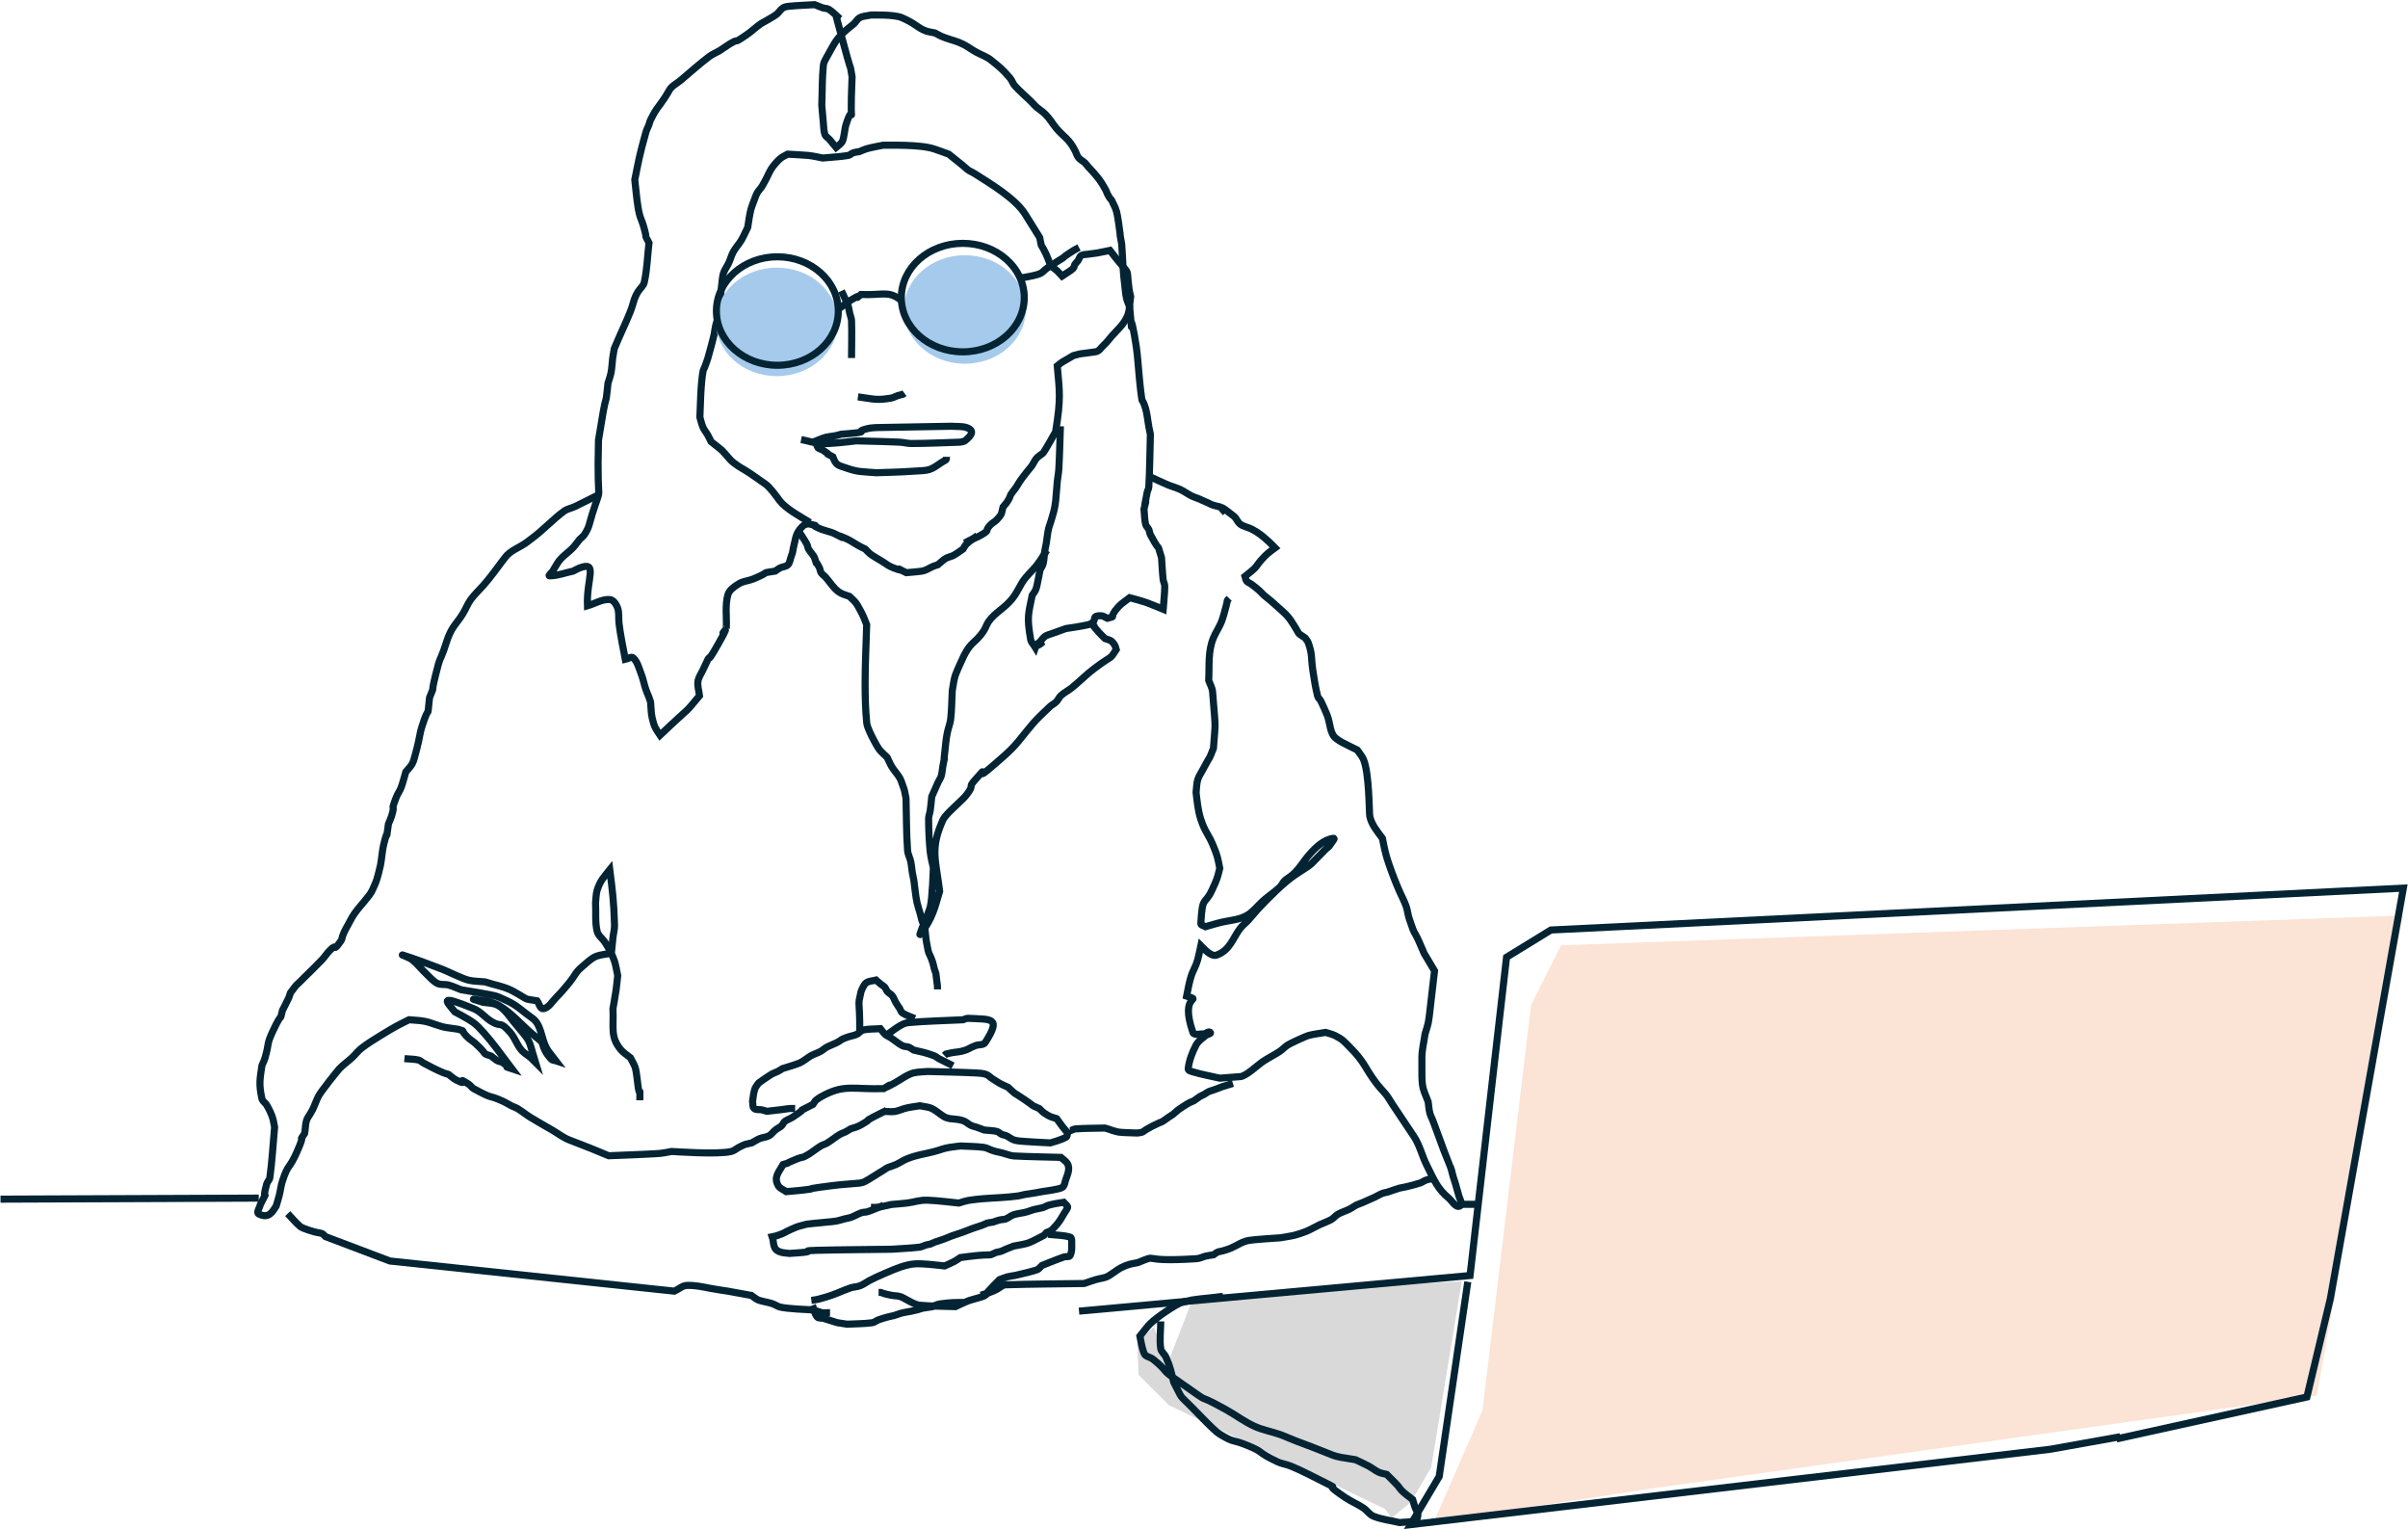 <svg width="2331" height="1480" xmlns="http://www.w3.org/2000/svg" xmlns:xlink="http://www.w3.org/1999/xlink" xml:space="preserve" overflow="hidden"><g transform="translate(-451 -380)"><path d="M1580.45 1701.79 1566.22 1658.17C1571.47 1654.68 1575.74 1652.11 1580.45 1648.35 1582.67 1646.58 1584.64 1644.48 1587.01 1642.9 1596.35 1636.7 1590.49 1642.19 1599.05 1637.45 1600.64 1636.56 1603.42 1634.18 1603.42 1634.18L1866 1620 1836.46 1799.93 1816.77 1833.73 1798.17 1849 1791.6 1840.28 1582.63 1739.95 1553.09 1710.51 1552 1679.98 1577.16 1654.9 1606.7 1634.18" fill="#D9D9D9" fill-rule="evenodd"/><path d="M1839 1853 1886.08 1744.96 1933.16 1352.43 1962.14 1294.81 2777 1266 2693.7 1730.56 2049.05 1820.59 1839 1853Z" fill="#FBE3D6" fill-rule="evenodd"/><path d="M1495.5 1648.88 1874.04 1614.42 1909.37 1306.38 1952.28 1280.03 2777.5 1239.5 2706.84 1636.72 2684.13 1731.97 2499.9 1772.5" stroke="#042433" stroke-width="6.875" stroke-miterlimit="8" fill="none" fill-rule="evenodd"/><path d="M2503.5 1770.41 2503.5 1770.41 2435.55 1782.57 1816.5 1855.5 1844.18 1808.91 1871.86 1620.5" stroke="#042433" stroke-width="6.875" stroke-miterlimit="8" fill="none" fill-rule="evenodd"/><path d="M1634.95 1634.5 1634.95 1634.5C1621.54 1636.53 1607.5 1636.72 1594.72 1640.58 1589.13 1642.27 1570.18 1655.19 1564.56 1660.86 1560.78 1664.67 1557.85 1668.97 1554.5 1673.03 1554.53 1673.15 1556.92 1688.65 1559.53 1691.28 1561.42 1693.18 1564.93 1693.61 1567.07 1695.33 1581.77 1707.19 1575.09 1705.13 1587.18 1713.58 1633.56 1746.01 1600.13 1723.39 1637.46 1744 1646.87 1749.19 1655.22 1755.66 1665.12 1760.22 1672.95 1763.83 1681.99 1765.42 1690.26 1768.33 1695.41 1770.15 1700.23 1772.53 1705.34 1774.42 1751.86 1791.61 1735.09 1788.14 1763.16 1792.67 1767.35 1794.69 1771.67 1796.56 1775.73 1798.75 1779.22 1800.62 1782.15 1803.16 1785.79 1804.83 1788.09 1805.89 1790.82 1806.19 1793.33 1806.86 1796.68 1810.24 1800.17 1813.54 1803.39 1817 1805.2 1818.95 1806.45 1821.23 1808.42 1823.08 1811.5 1825.99 1815.12 1828.49 1818.47 1831.19 1819.31 1833.9 1820.04 1836.63 1820.99 1839.31 1821.71 1841.36 1823.5 1843.25 1823.5 1845.39 1823.5 1847.53 1823.29 1850.41 1820.99 1851.47 1816.56 1853.51 1810.93 1852.82 1805.9 1853.5 1797.52 1851.47 1788.59 1850.57 1780.76 1847.42 1776.52 1845.71 1774.37 1841.73 1770.71 1839.31 1765.13 1835.62 1758.65 1832.89 1753.11 1829.17 1722.55 1808.63 1763.18 1829.68 1717.91 1806.86 1712.18 1803.97 1706.36 1801.19 1700.31 1798.75 1696.28 1797.12 1691.64 1796.53 1687.74 1794.69 1665.46 1784.21 1676.8 1786.23 1657.57 1778.47 1642.73 1772.49 1646.42 1776.79 1632.43 1768.33 1629.59 1766.61 1627.19 1764.44 1624.89 1762.25 1617.96 1755.64 1611.48 1748.73 1604.78 1741.97 1590.74 1727.81 1596.84 1735.81 1587.18 1717.64 1584.92 1708.51 1583.77 1702.48 1579.64 1693.31 1578.36 1690.46 1575.05 1688.2 1574.61 1685.19 1573.34 1676.47 1574.61 1667.62 1574.61 1658.83L1574.61 1660.86" stroke="#042433" stroke-width="6.875" stroke-miterlimit="8" fill="none" fill-rule="evenodd"/><path d="M1260.4 395.745 1260.4 395.745C1264 409.024 1267.51 422.32 1271.21 435.582 1275.87 452.283 1273.1 438.814 1275.84 454.256 1272.98 521.043 1279.39 470.188 1269.66 501.562 1268.92 503.961 1267.99 513.463 1266.57 516.5 1265.41 519.012 1262.66 520.902 1260.4 522.725 1258.34 520.235 1256.35 517.707 1254.22 515.255 1252.74 513.556 1250.35 512.259 1249.59 510.276 1248.22 506.684 1248.45 502.815 1248.04 499.072 1247.42 493.269 1247.01 487.453 1246.5 481.643 1247.01 468.779 1246.75 455.88 1248.04 443.051 1248.31 440.435 1249.79 437.971 1251.13 435.582 1260.14 419.608 1259.84 418.379 1271.21 408.194 1273.15 406.45 1275.45 404.969 1277.38 403.215 1279.57 401.229 1280.78 398.417 1283.56 396.99 1286.72 395.368 1290.77 395.33 1294.37 394.501 1296.64 394.615 1315.99 393.881 1323.71 396.99 1326.39 398.072 1328.91 399.41 1331.43 400.725 1337.66 403.976 1342.76 409.233 1349.96 410.684L1356.14 411.929C1361.11 414.599 1361.07 414.803 1366.95 416.909 1373.53 419.269 1377.59 419.848 1383.93 423.133 1388.26 425.377 1392 428.301 1396.29 430.603 1400.92 433.092 1406.25 434.898 1410.18 438.072 1418.2 444.538 1420.92 446.361 1428.71 455.5 1430.67 457.794 1431.33 460.713 1433.35 462.97 1438.05 468.225 1443.68 472.905 1448.79 477.909 1450.88 479.96 1452.63 482.254 1454.97 484.133 1457.54 486.208 1460.38 488.087 1462.69 490.358 1467.54 495.144 1469.37 499.059 1473.5 504.051 1480.56 512.596 1485.75 513.807 1492.03 526.46 1493.05 528.534 1493.58 530.825 1495.11 532.684 1496.73 534.637 1499.4 535.881 1501.29 537.664 1502.5 538.8 1503.3 540.181 1504.38 541.398 1505.88 543.086 1507.54 544.678 1509.01 546.378 1515.3 553.615 1516.56 555.29 1521.36 563.806 1522.04 565.001 1522.27 566.335 1522.91 567.541 1528.37 577.805 1524.04 566.63 1530.63 581.235 1532.25 584.823 1533.26 591.788 1533.72 594.929 1537.53 621.053 1533.19 595.682 1536.81 616.092 1537.84 629.786 1538.02 643.539 1539.9 657.174 1540.41 660.908 1540.58 664.684 1541.44 668.378 1542.13 671.347 1543.5 674.187 1544.53 677.092 1548.75 721.328 1542.98 670.855 1549.16 704.48 1550.53 711.914 1551.59 719.392 1552.25 726.888 1552.85 733.63 1554.38 751.956 1555.34 759.255 1557.29 774.229 1555.77 761.911 1559.97 775.439 1561.2 779.4 1562.45 789.428 1563.06 792.867 1563.5 795.366 1564.09 797.847 1564.6 800.337 1564.09 817.35 1564 834.376 1563.06 851.378 1562.96 853.087 1561.86 854.67 1561.51 856.357 1555.9 883.493 1563.15 853.5 1558.43 872.541 1558.94 877.52 1558.83 882.568 1559.97 887.479 1560.39 889.304 1562.25 890.721 1563.06 892.459 1563.8 894.061 1563.77 895.866 1564.6 897.439 1576.15 919.153 1569.51 900.811 1575.41 919.847 1575.93 926.901 1576.16 933.972 1576.96 941.01 1577.19 943.117 1578.5 945.119 1578.5 947.235 1578.5 954.716 1577.47 962.173 1576.96 969.643 1571.81 967.568 1566.77 965.303 1561.51 963.418 1556.31 961.554 1550.12 959.942 1544.53 958.439 1540.93 961.343 1536.73 963.84 1533.72 967.153 1522.55 979.432 1533.42 975.533 1522.91 978.357 1520.85 977.527 1519.03 975.867 1516.73 975.867 1507.65 975.867 1512.31 978.772 1509.01 982.092 1507.85 983.26 1506.16 984.159 1504.38 984.581 1497.31 986.258 1489.97 987.071 1482.76 988.316L1468.86 993.296C1466.77 994.074 1464.43 994.578 1462.69 995.786 1460.73 997.136 1459.55 999.077 1458.05 1000.76 1456.97 1001.98 1453.11 1004.5 1454.97 1004.5 1457.54 1004.5 1459.08 1002.01 1461.14 1000.76L1461.14 1000.76" stroke="#042433" stroke-width="6.875" stroke-miterlimit="8" fill="none" fill-rule="evenodd"/><path d="M1235.07 885.629 1235.07 885.629C1225.95 880.13 1211.35 872.056 1205.72 864.516 1202.27 859.891 1196.32 851.432 1191.82 848.371 1185.13 843.817 1178.76 838.939 1171.74 834.71 1169.69 833.468 1167.49 832.359 1165.57 830.984 1162.85 829.039 1159.96 827.157 1157.84 824.774 1147.16 812.746 1153.25 818.599 1139.31 807.387 1138.28 805.317 1137.37 803.207 1136.22 801.178 1134.79 798.649 1132.75 796.341 1131.59 793.726 1130.16 790.511 1129.53 787.102 1128.5 783.79 1128.91 775.296 1129.23 751.421 1131.59 739.081 1131.84 737.787 1132.67 736.609 1133.13 735.355 1134.21 732.468 1135.31 729.585 1136.22 726.661 1137.32 723.121 1141.84 706.22 1142.4 703.065 1142.91 700.167 1143.29 697.251 1143.94 694.371 1144.32 692.692 1145.07 691.077 1145.49 689.403 1146.1 686.934 1146.52 684.436 1147.03 681.952 1148.06 671.602 1148.88 661.237 1150.12 650.903 1150.42 648.397 1150.75 645.858 1151.67 643.452 1152.82 640.438 1154.92 637.71 1156.3 634.758 1158.01 631.081 1158.95 627.17 1160.93 623.581 1163.09 619.686 1166.39 616.255 1168.66 612.403 1171.03 608.374 1172.77 604.124 1174.83 599.984 1175.42 596.182 1176.71 586.828 1177.92 582.597 1178.77 579.66 1179.91 576.784 1181.01 573.903 1181.97 571.401 1182.75 568.835 1184.1 566.452 1185.34 564.254 1187.45 562.423 1188.73 560.242 1196.58 546.926 1195.02 544.875 1204.18 535.403 1207.38 532.093 1209.33 531.402 1213.44 529.194 1220.14 529.608 1226.85 529.84 1233.52 530.435 1237.05 530.751 1243.77 532.185 1247.42 532.919 1255.66 532.091 1264.01 531.811 1272.13 530.435 1273.95 530.128 1275.06 528.54 1276.77 527.952 1278.72 527.279 1280.89 527.124 1282.94 526.71 1285 525.882 1287.01 524.956 1289.12 524.226 1293.16 522.833 1304.22 520.879 1306.11 520.5 1311.04 520.773 1341.22 519.429 1355.53 524.226 1360.21 525.794 1364.8 527.538 1369.43 529.194L1383.33 540.371C1385.39 542.027 1387.09 544.04 1389.51 545.339 1391.06 546.167 1392.69 546.898 1394.14 547.823 1410.55 558.237 1433.99 572.158 1443.57 587.565L1457.47 609.919C1460.02 622.255 1457.32 612.835 1463.64 626.065 1464.81 628.508 1465.7 631.033 1466.73 633.516 1467.25 634.758 1467.13 636.316 1468.28 637.242 1476.28 643.673 1472.71 640.336 1479.09 647.178 1482.69 644.694 1486.75 642.578 1489.9 639.726 1490.98 638.747 1490.72 637.171 1491.44 636 1492.27 634.665 1493.61 633.57 1494.53 632.274 1495.68 630.667 1495.85 628.492 1497.62 627.306 1499.25 626.214 1501.72 626.399 1503.8 626.065 1506.87 625.571 1510 625.35 1513.07 624.823 1517.22 624.107 1525.42 622.339 1525.42 622.339 1547.39 651.245 1540.51 634.68 1543.96 659.597 1544.3 662.1 1544.99 664.565 1545.5 667.049 1544.47 673.258 1544.88 679.734 1542.41 685.677 1539 693.904 1532.76 699.026 1526.97 705.549 1523.95 708.949 1522.92 710.919 1519.24 714.242 1516.83 716.43 1515.1 719.928 1511.52 720.452 1492.93 723.17 1499.99 721.472 1489.9 724.177 1476.38 732.332 1481.19 728.702 1474.46 734.113 1476.7 759.383 1478.13 765.28 1472.91 797.452 1472.8 798.156 1461.8 817.567 1460.56 818.565 1458.5 820.22 1456.05 821.614 1454.38 823.533 1452.4 825.808 1451.42 828.556 1449.74 830.984 1448.84 832.289 1447.63 833.439 1446.66 834.71 1443.51 838.821 1440.07 842.811 1437.39 847.129 1436.36 848.785 1435.42 850.478 1434.3 852.097 1432.84 854.207 1431.01 856.148 1429.67 858.306 1428.94 859.477 1428.76 860.829 1428.12 862.032 1425.77 866.444 1425.05 866.984 1421.94 870.726 1420.35 877.145 1421.14 877.593 1415.77 883.145 1413.98 884.994 1411.34 886.24 1409.59 888.113 1403.14 895.023 1410.73 891.964 1400.32 898.049 1396.97 900.012 1393.07 901.299 1389.51 903.016 1387.92 903.784 1386.42 904.672 1384.88 905.5L1384.88 905.5" stroke="#042433" stroke-width="6.875" stroke-miterlimit="8" fill="none" fill-rule="evenodd"/><path d="M1226.5 805.357 1226.5 805.357C1232.97 806.643 1239.26 808.807 1245.91 809.214 1254.5 809.739 1270.05 807.757 1279.86 806.643 1293.88 807.071 1307.91 807.254 1321.91 807.928 1325.71 808.112 1329.42 809.214 1333.23 809.214 1348.87 809.214 1364.49 808.357 1380.12 807.928 1381.74 807.5 1383.77 807.601 1384.98 806.643 1389.05 803.407 1396.48 797.059 1386.59 793.785 1382.09 792.293 1376.89 792.928 1372.04 792.5L1299.27 793.785C1295.99 793.887 1292.68 794.247 1289.57 795.071 1278.39 798.034 1290.86 797.471 1279.86 798.928 1275.05 799.566 1270.16 799.786 1265.31 800.214 1263.69 800.642 1262.1 801.143 1260.46 801.5 1256.17 802.43 1251.5 802.491 1247.52 804.071L1241.05 806.643C1241.59 808.785 1241.31 811.174 1242.67 813.071 1243.64 814.413 1246.03 814.654 1247.52 815.643 1259.97 823.893 1245.18 815.686 1257.22 822.071 1258.33 824.704 1259.18 827.868 1262.08 829.786 1263.93 831.013 1266.34 831.579 1268.54 832.357 1272.89 833.892 1278.26 835.664 1283.1 836.214 1288.46 836.823 1293.88 837.071 1299.27 837.5 1310.05 837.071 1320.86 836.991 1331.61 836.214 1347.87 835.039 1349.79 836.37 1359.1 829.786 1367.57 823.802 1367.19 826.282 1367.19 822.071L1367.19 822.071" stroke="#042433" stroke-width="6.875" stroke-miterlimit="8" fill="none" fill-rule="evenodd"/><path d="M1265.5 661.5 1265.5 661.5C1267.13 664.966 1268.81 668.42 1270.4 671.9 1270.99 673.187 1271.66 674.462 1272.03 675.8 1272.75 678.373 1273.07 681.006 1273.66 683.6 1274.16 685.773 1275.21 687.891 1275.3 690.1 1275.76 702.227 1275.3 714.367 1275.3 726.5L1275.3 726.5" stroke="#042433" stroke-width="6.875" stroke-miterlimit="8" fill="none" fill-rule="evenodd"/><path d="M1281.5 764.063 1281.5 764.063C1296.64 766.098 1299.15 767.724 1313.64 765.251 1315.98 764.853 1317.87 763.573 1320.07 762.875 1326.54 760.828 1323.28 762.878 1326.5 760.5L1326.5 760.5" stroke="#042433" stroke-width="6.875" stroke-miterlimit="8" fill="none" fill-rule="evenodd"/><path d="M1263.5 678.5 1263.5 678.5C1267.25 675.801 1270.75 672.841 1274.74 670.401 1288.99 661.684 1275.37 672.571 1284.37 665.002 1304.85 665.863 1310 661.457 1321.29 669.051 1322.47 669.846 1323.43 670.851 1324.5 671.751L1324.5 671.751" stroke="#042433" stroke-width="6.875" stroke-miterlimit="8" fill="none" fill-rule="evenodd"/><path d="M1436.5 649.5 1436.5 649.5C1442.88 648.196 1449.48 647.475 1455.64 645.587 1460.75 644.019 1461.53 641.467 1465.2 639.065 1466.7 638.086 1468.49 637.436 1469.99 636.456 1471.16 635.688 1472.02 634.635 1473.18 633.848 1475.22 632.456 1477.51 631.326 1479.55 629.935 1480.71 629.148 1481.6 628.126 1482.74 627.326 1485.33 625.514 1487.99 623.779 1490.72 622.108 1492.25 621.168 1495.5 619.5 1495.5 619.5L1495.5 619.5" stroke="#042433" stroke-width="6.875" stroke-miterlimit="8" fill="none" fill-rule="evenodd"/><path d="M1326 679.5C1326 650.505 1352.42 627 1385 627 1417.58 627 1444 650.505 1444 679.5 1444 708.495 1417.58 732 1385 732 1352.42 732 1326 708.495 1326 679.5Z" fill="#A6CAEC" fill-rule="evenodd"/><path d="M1144 691.5C1144 662.505 1170.42 639 1203 639 1235.58 639 1262 662.505 1262 691.5 1262 720.495 1235.58 744 1203 744 1170.42 744 1144 720.495 1144 691.5Z" fill="#A6CAEC" fill-rule="evenodd"/><path d="M1373.5 1411.36 1373.5 1411.36C1368.92 1409.06 1364.28 1406.85 1359.75 1404.47 1358.17 1403.63 1356.86 1402.34 1355.17 1401.71 1347.3 1398.75 1342.69 1397.85 1335.31 1396.19 1333.78 1395.27 1332.42 1394.08 1330.73 1393.43 1328.8 1392.68 1326.43 1393.01 1324.62 1392.05 1320.22 1389.74 1316.63 1386.33 1312.4 1383.78 1310.87 1382.86 1309.11 1382.19 1307.82 1381.02 1306.01 1379.39 1304.76 1377.34 1303.23 1375.5 1297.63 1375.96 1291.86 1375.57 1286.43 1376.88 1283.97 1377.47 1282.6 1379.99 1280.32 1381.02 1277.44 1382.32 1274.14 1382.7 1271.15 1383.78 1262.64 1386.85 1267.55 1385.74 1260.46 1389.29 1257.47 1390.79 1254.22 1391.84 1251.3 1393.43 1249.11 1394.61 1247.37 1396.39 1245.18 1397.57 1242.26 1399.16 1238.95 1400.12 1236.02 1401.71 1234.18 1402.7 1227.89 1407.55 1225.33 1408.6 1220.61 1410.54 1213.9 1412.5 1208.52 1414.12 1207 1415.04 1205.53 1416.06 1203.94 1416.88 1201.96 1417.9 1199.73 1418.5 1197.83 1419.64 1193.59 1422.19 1185.61 1427.91 1185.61 1427.91 1184.59 1429.29 1183.38 1430.57 1182.56 1432.05 1180.42 1435.9 1180.06 1442.28 1179.5 1445.84 1180.01 1448.14 1179.19 1451.08 1181.03 1452.74 1182.86 1454.4 1186.15 1453.55 1188.67 1454.12 1190.23 1454.47 1191.72 1455.04 1193.25 1455.5 1219.72 1452.69 1210.5 1452.74 1220.74 1452.74L1220.74 1452.74" stroke="#042433" stroke-width="6.875" stroke-miterlimit="8" fill="none" fill-rule="evenodd"/><path d="M1310.5 1380.73 1310.5 1380.73C1314.55 1377.96 1318.34 1374.85 1322.65 1372.43 1324.97 1371.12 1327.53 1369.91 1330.24 1369.66 1347.89 1368.05 1365.67 1367.81 1383.38 1366.89 1384.9 1366.43 1386.34 1365.42 1387.94 1365.5 1410.69 1366.66 1420.69 1364.16 1404.64 1389.04 1403.01 1391.56 1398.5 1390.72 1395.53 1391.81 1388.38 1394.42 1389.91 1395.34 1381.86 1397.35 1378.89 1398.09 1375.77 1398.18 1372.75 1398.73 1370.71 1399.1 1366.68 1400.12 1366.68 1400.12L1365.16 1401.5" stroke="#042433" stroke-width="6.875" stroke-miterlimit="8" fill="none" fill-rule="evenodd"/><path d="M1336.5 1365.72 1336.5 1365.72C1332.47 1363.88 1328.16 1362.7 1324.41 1360.2 1323.15 1359.37 1322.84 1357.42 1321.99 1356.07 1320.82 1354.2 1319.48 1352.47 1318.36 1350.55 1317.06 1348.33 1316.28 1345.68 1314.74 1343.66 1313.41 1341.93 1311.33 1341.15 1309.9 1339.53 1308.87 1338.36 1308.51 1336.56 1307.48 1335.39 1306.45 1334.22 1305.04 1333.6 1303.85 1332.64 1302.21 1331.3 1300.63 1329.88 1299.02 1328.5 1295.79 1329.42 1292.11 1329.16 1289.35 1331.26 1286.93 1333.09 1284.51 1339.53 1284.51 1339.53 1280.86 1356.18 1283.3 1343.15 1283.3 1379.5L1283.3 1379.5" stroke="#042433" stroke-width="6.875" stroke-miterlimit="8" fill="none" fill-rule="evenodd"/><path d="M842.5 1404.5 842.5 1404.5C847.064 1404.96 851.737 1404.87 856.192 1405.88 857.966 1406.29 859.188 1407.79 860.756 1408.65 866.372 1411.71 874.394 1415.84 880.533 1418.32 881.999 1418.92 883.576 1419.24 885.097 1419.71 887.633 1421.55 889.865 1423.8 892.704 1425.24 907.039 1432.47 890.356 1419.96 904.875 1429.38 906.625 1430.52 907.594 1432.52 909.439 1433.53 930.706 1445.12 921.692 1438.41 938.344 1445.97 940.989 1447.17 943.365 1448.81 945.95 1450.12 947.933 1451.12 950.149 1451.74 952.036 1452.88 956.255 1455.44 960.016 1458.58 964.206 1461.18 971.18 1465.5 978.396 1469.48 985.505 1473.62 991.074 1476.86 996.162 1480.93 1002.24 1483.29 1029.17 1493.78 1016.51 1488.68 1040.27 1498.5L1073.74 1497.12C1093 1496.12 1088.25 1496.69 1101.13 1494.35 1103.72 1494.44 1145.76 1497.55 1158.94 1494.35 1161.79 1493.66 1163.96 1491.51 1166.54 1490.21 1173.05 1486.92 1171.76 1487.64 1178.71 1486.06 1181.25 1484.68 1183.63 1483.02 1186.32 1481.91 1189.24 1480.71 1192.7 1480.65 1195.45 1479.15 1197.91 1477.81 1199.37 1475.33 1201.53 1473.62 1203.44 1472.1 1205.83 1471.1 1207.62 1469.47 1208.91 1468.3 1209.27 1466.4 1210.66 1465.32 1212.91 1463.57 1215.88 1462.76 1218.27 1461.18 1238.89 1447.55 1215.34 1460.53 1238.05 1448.74 1239.06 1447.35 1239.71 1445.68 1241.09 1444.59 1243.84 1442.4 1247 1440.63 1250.22 1439.06 1269.5 1429.63 1278.13 1434.39 1306.5 1433.53 1322.29 1423.97 1297.86 1438.52 1317.15 1428 1322.17 1425.26 1329.47 1419.76 1335.41 1418.32 1339.85 1417.25 1344.54 1417.4 1349.1 1416.94 1364.32 1417.4 1379.54 1417.58 1394.74 1418.32 1398.32 1418.5 1402.02 1418.59 1405.39 1419.71 1407.77 1420.49 1409.4 1422.53 1411.48 1423.85 1420.66 1429.69 1418.47 1428.41 1426.69 1432.15 1437.08 1441.59 1428.58 1434.47 1443.42 1444.59 1454.68 1452.26 1446.82 1448.2 1457.12 1452.88 1458.64 1454.26 1459.96 1455.86 1461.68 1457.03 1467.43 1460.95 1468.24 1460.86 1473.85 1462.56 1481.34 1472.77 1477.74 1468.19 1484.5 1476.38 1483.99 1477.76 1484.33 1479.75 1482.98 1480.53 1478.37 1483.19 1467.77 1486.06 1467.77 1486.06 1459.65 1485.6 1451.52 1485.32 1443.42 1484.68 1439.85 1484.39 1436.18 1484.32 1432.77 1483.29 1429.97 1482.44 1427.81 1480.35 1425.17 1479.15 1423.73 1478.5 1422.04 1478.42 1420.6 1477.76 1418.97 1477.02 1417.8 1475.44 1416.04 1475 1412.1 1474.02 1407.93 1474.08 1403.87 1473.62 1401.33 1472.7 1398.82 1471.72 1396.26 1470.85 1394.76 1470.34 1393.13 1470.12 1391.7 1469.47 1386.74 1467.22 1386.92 1465.39 1381.05 1463.94 1377.59 1463.08 1373.95 1463.02 1370.4 1462.56 1368.88 1462.1 1367.23 1461.9 1365.84 1461.18 1360.1 1458.2 1355.59 1452.68 1349.1 1451.5L1341.5 1450.12C1336.42 1451.04 1331.19 1451.4 1326.28 1452.88 1323.24 1453.8 1320.32 1455.17 1317.15 1455.65 1314.15 1456.1 1311.07 1455.65 1308.03 1455.65L1308.03 1455.65" stroke="#042433" stroke-width="6.875" stroke-miterlimit="8" fill="none" fill-rule="evenodd"/><path d="M1309.31 1454.5 1309.31 1454.5C1304.76 1456.8 1300.14 1459.02 1295.64 1461.4 1286.01 1466.51 1296.66 1461.69 1285.01 1468.31 1280.72 1470.75 1278.81 1471.11 1274.38 1472.45 1272.86 1473.37 1271.41 1474.39 1269.82 1475.22 1267.86 1476.24 1265.63 1476.84 1263.75 1477.98 1259.53 1480.53 1255.81 1483.71 1251.6 1486.26 1249.71 1487.41 1247.4 1487.88 1245.52 1489.03 1241.31 1491.58 1237.58 1494.76 1233.37 1497.31 1226.75 1501.32 1228.81 1499 1222.74 1501.45 1206.92 1507.85 1219.33 1503.87 1209.07 1506.98 1205.07 1514.24 1199.44 1519.24 1204.51 1527.69 1206.06 1530.28 1209.57 1531.38 1212.11 1533.22 1217.17 1532.76 1222.25 1532.41 1227.29 1531.84 1244.85 1529.84 1228.45 1531.2 1244 1529.08 1264.34 1526.3 1264.98 1526.46 1283.49 1524.93 1285.01 1524.47 1286.67 1524.29 1288.05 1523.55 1292.78 1521.04 1297.16 1518.03 1301.72 1515.27L1306.27 1512.5C1307.79 1511.58 1309.14 1510.36 1310.83 1509.74 1313.36 1508.82 1315.99 1508.09 1318.42 1506.98 1322.08 1505.32 1325.32 1502.94 1329.06 1501.45 1339.14 1497.45 1344.63 1497.21 1354.88 1494.55 1361.81 1492.75 1363.6 1491.48 1370.07 1490.41 1373.59 1489.82 1377.15 1489.49 1380.7 1489.03 1388.29 1489.49 1395.95 1489.38 1403.48 1490.41 1406.18 1490.77 1408.52 1492.3 1411.07 1493.17 1416.9 1495.15 1415.01 1494.19 1421.71 1495.93 1424.68 1496.7 1429.35 1498.53 1432.34 1498.69 1447.51 1499.5 1462.71 1499.61 1477.9 1500.07 1479.93 1501.92 1482.46 1503.39 1483.98 1505.6 1487.49 1510.7 1484.04 1517.48 1482.46 1522.17 1481.66 1524.54 1481.57 1527.55 1479.42 1529.08 1476.66 1531.03 1463.37 1532.61 1459.68 1533.22 1457.14 1533.64 1454.62 1534.18 1452.08 1534.6 1449.05 1535.1 1445.99 1535.43 1442.97 1535.98 1440.92 1536.35 1438.96 1537.07 1436.89 1537.36 1425.08 1539.01 1413.97 1539.13 1401.96 1540.12 1397.9 1540.46 1393.84 1540.9 1389.81 1541.51 1386 1542.08 1382.79 1543.17 1379.18 1544.27 1369.05 1543.35 1358.97 1541.84 1348.8 1541.51 1340.85 1541.25 1336.38 1543.38 1329.06 1544.27 1324.01 1544.88 1318.93 1545.19 1313.87 1545.65 1310.28 1546.46 1303.67 1548.06 1300.2 1548.41 1298.19 1548.61 1296.15 1548.41 1294.12 1548.41L1294.12 1548.41" stroke="#042433" stroke-width="6.875" stroke-miterlimit="8" fill="none" fill-rule="evenodd"/><path d="M1306.21 1546.53 1306.21 1546.53C1301.15 1548.55 1296.31 1550.84 1291.04 1552.6 1289.17 1553.22 1286.83 1552.99 1284.97 1553.61 1280.7 1555.03 1277.36 1557.65 1272.83 1558.66 1271.32 1559 1269.78 1559.3 1268.28 1559.67 1265.73 1560.31 1263.32 1561.21 1260.7 1561.69 1257.73 1562.23 1254.63 1562.39 1251.59 1562.7 1226.18 1565.31 1254.61 1562.2 1231.87 1564.72 1223.84 1566.86 1224.14 1566.47 1216.7 1569.78 1209.08 1573.16 1211.87 1572.9 1203.05 1575.84 1201.62 1576.32 1200.02 1576.51 1198.5 1576.85 1200.69 1583.17 1198.19 1589.66 1207.6 1592.01 1210.02 1592.61 1212.66 1592.68 1215.19 1593.02 1219.74 1592.68 1224.32 1592.51 1228.84 1592.01 1240.41 1590.73 1223.92 1590.46 1242.49 1589.99 1266.25 1589.39 1290.02 1589.32 1313.79 1588.98 1322.89 1588.3 1332.09 1588.05 1341.1 1586.96 1343.32 1586.69 1345.09 1585.53 1347.16 1584.94 1348.63 1584.52 1350.2 1584.26 1351.72 1583.93 1361.25 1579.69 1350.61 1584.24 1365.37 1578.87 1367.96 1577.93 1370.36 1576.78 1372.95 1575.84 1375.93 1574.76 1379.07 1573.88 1382.05 1572.81 1385.64 1571.52 1389.08 1570.05 1392.67 1568.77 1395.66 1567.69 1398.81 1566.83 1401.78 1565.73 1410.35 1562.56 1401.94 1564.44 1412.39 1562.7 1414.42 1562.03 1416.34 1561.21 1418.46 1560.68 1420.41 1560.19 1422.71 1560.34 1424.53 1559.67 1427.36 1558.62 1429.22 1556.59 1432.12 1555.63 1436.41 1554.2 1441.48 1554.02 1445.77 1552.6 1447.79 1551.92 1449.74 1551.13 1451.84 1550.57 1454.81 1549.78 1458.02 1549.42 1460.94 1548.55 1462.6 1548.06 1463.82 1547.03 1465.49 1546.53 1470.23 1545.13 1475.62 1544.34 1480.66 1543.5 1486.49 1549.33 1485.44 1546.63 1479.14 1557.65 1477.13 1561.17 1474.69 1564.62 1471.56 1567.76 1470.55 1568.77 1469.81 1569.93 1468.52 1570.79 1467.23 1571.65 1465.49 1572.13 1463.97 1572.81 1462.96 1573.82 1462.37 1575.09 1460.94 1575.84 1444.73 1584.32 1447.19 1583.08 1432.12 1585.95 1429.59 1586.96 1427.03 1587.94 1424.53 1588.98 1422.98 1589.62 1421.61 1590.46 1419.98 1591 1418.55 1591.48 1416.95 1591.67 1415.43 1592.01 1406.81 1595.84 1413.33 1593.61 1397.22 1595.04 1391.41 1595.56 1386.25 1596.3 1380.54 1597.06 1379.02 1598.07 1377.62 1599.17 1375.99 1600.1 1372.69 1601.98 1368.97 1603.55 1365.37 1605.15 1356.69 1604.19 1344.49 1602.65 1336.55 1603.13 1331.77 1603.42 1327.23 1604.79 1322.89 1606.16 1316.7 1608.11 1297.62 1616.49 1292.55 1619.3 1289.52 1620.98 1286.86 1623.03 1283.45 1624.35 1280.69 1625.42 1277.21 1625.42 1274.35 1626.37 1268.07 1628.47 1262.37 1631.28 1256.15 1633.45 1251.73 1634.99 1247.14 1636.3 1242.49 1637.49 1240.55 1637.99 1236.42 1638.5 1236.42 1638.5L1236.42 1638.5" stroke="#042433" stroke-width="6.875" stroke-miterlimit="8" fill="none" fill-rule="evenodd"/><path d="M1237.5 1643.3 1237.5 1643.3C1239.02 1647.03 1239.4 1651.35 1242.06 1654.5 1243.35 1656.02 1246.14 1655.35 1248.15 1655.9 1251.22 1656.75 1254.23 1657.77 1257.27 1658.7 1258.79 1659.17 1260.25 1659.86 1261.83 1660.1L1270.96 1661.5C1279.07 1661.03 1287.25 1661.21 1295.29 1660.1 1297.53 1659.79 1299.27 1658.08 1301.38 1657.3 1304.35 1656.2 1307.43 1655.35 1310.5 1654.5 1312.5 1653.95 1314.58 1653.65 1316.58 1653.1 1319.65 1652.25 1322.56 1650.88 1325.71 1650.3 1328.24 1649.83 1330.79 1649.42 1333.31 1648.9 1335.35 1648.48 1337.39 1648.03 1339.4 1647.5 1340.94 1647.09 1342.39 1646.42 1343.96 1646.1 1346.97 1645.48 1350.04 1645.17 1353.08 1644.7 1355.62 1643.77 1357.99 1642.29 1360.69 1641.9 1370.55 1640.47 1375.71 1640.5 1383.5 1640.5L1383.5 1640.5" stroke="#042433" stroke-width="6.875" stroke-miterlimit="8" fill="none" fill-rule="evenodd"/><path d="M1465.63 1574.5 1465.63 1574.5C1472.72 1575.41 1480.11 1575.2 1486.9 1577.24 1488.42 1577.7 1488.42 1579.92 1488.42 1581.36 1488.42 1585.96 1489.01 1590.9 1486.9 1595.09 1486.04 1596.81 1482.77 1595.78 1480.83 1596.46 1473.63 1598.99 1459.55 1604.7 1459.55 1604.7 1458.03 1606.07 1456.94 1608 1454.99 1608.81 1452.69 1609.77 1439.04 1613.23 1433.72 1614.3 1431.19 1614.81 1428.59 1615.01 1426.12 1615.68 1423.5 1616.38 1421.05 1617.51 1418.52 1618.42 1414.97 1622.08 1411.29 1625.64 1407.88 1629.4 1406.72 1630.68 1406.33 1632.56 1404.84 1633.52 1402.62 1634.95 1399.81 1635.42 1397.24 1636.26 1394.23 1637.25 1391.07 1637.87 1388.12 1639.01 1383.96 1640.62 1375.97 1644.5 1375.97 1644.5 1364.31 1644.04 1352.61 1644.25 1341.01 1643.13 1335.79 1642.62 1326.54 1636.2 1322.78 1634.89 1319.9 1633.89 1316.66 1634.15 1313.66 1633.52 1299.88 1630.65 1307.07 1630.77 1301.5 1630.77L1301.5 1630.77" stroke="#042433" stroke-width="6.875" stroke-miterlimit="8" fill="none" fill-rule="evenodd"/><path d="M729.5 1554.5 729.5 1554.5C733.558 1558.67 737.171 1563.24 741.674 1567.01 744.036 1568.98 754.934 1572.12 756.891 1572.56 758.92 1573.03 761.108 1573.1 762.978 1573.95 764.262 1574.54 765.007 1575.81 766.022 1576.73L828.413 1600.36 1103.85 1629.54C1107.91 1627.69 1111.49 1624.13 1116.02 1623.98 1126.27 1623.65 1136.32 1626.73 1146.46 1628.15 1149.51 1628.58 1152.56 1628.99 1155.59 1629.54L1170.8 1632.32 1178.41 1633.71C1180.44 1635.1 1182.3 1636.73 1184.5 1637.88 1186.32 1638.83 1193.67 1640.27 1195.15 1640.66 1196.69 1641.06 1198.24 1641.47 1199.72 1642.05 1201.8 1642.86 1203.63 1644.23 1205.8 1644.83 1212.53 1646.67 1233.6 1647.43 1236.24 1647.6 1238.27 1648.07 1240.31 1648.47 1242.33 1648.99 1243.87 1649.4 1245.3 1650.18 1246.89 1650.38 1248.9 1650.65 1250.95 1650.38 1252.98 1650.38L1254.5 1650.38" stroke="#042433" stroke-width="6.875" stroke-miterlimit="8" fill="none" fill-rule="evenodd"/><path d="M1863.5 1545.5 1884.5 1545.5" stroke="#042433" stroke-width="6.875" stroke-miterlimit="8" fill="none" fill-rule="evenodd"/><path d="M1400.5 1633.5 1400.5 1633.5C1408.18 1630.94 1410.91 1630.63 1416.96 1627.18 1419.39 1625.79 1421.48 1623.49 1424.55 1623.39 1449.86 1622.59 1475.19 1622.55 1500.51 1622.13 1504.3 1620.86 1508.06 1619.46 1511.9 1618.34 1515.24 1617.36 1518.78 1617.05 1522.03 1615.81 1525.54 1614.46 1533.02 1608.42 1535.95 1606.96 1543.03 1603.43 1545.56 1603.27 1552.41 1601.91 1575.24 1592.79 1550.36 1601.88 1609.37 1598.12 1612.44 1597.92 1615.24 1596.28 1618.23 1595.59 1620.74 1595.01 1623.3 1594.75 1625.83 1594.32 1627.1 1593.48 1628.23 1592.4 1629.63 1591.8 1631.23 1591.11 1633.02 1591.03 1634.69 1590.53 1637.25 1589.77 1639.83 1589.06 1642.29 1588.01 1648.95 1585.16 1652.97 1581.74 1660.01 1580.42 1664.57 1579.57 1687.97 1578.07 1690.39 1577.9 1692.51 1577.54 1701.84 1576.08 1704.32 1575.37 1708.16 1574.27 1712.02 1573.13 1715.71 1571.58 1720.06 1569.75 1724.1 1567.27 1728.37 1565.26 1732.12 1563.48 1736.15 1562.26 1739.76 1560.2 1742.11 1558.86 1743.74 1556.49 1746.09 1555.15 1749.7 1553.09 1753.77 1551.95 1757.48 1550.09 1759.68 1548.99 1761.61 1547.4 1763.81 1546.3 1765.84 1545.29 1768.05 1544.67 1770.14 1543.77 1773.96 1542.14 1777.77 1540.47 1781.53 1538.72 1784.1 1537.52 1786.5 1535.98 1789.13 1534.93 1790.75 1534.28 1792.53 1534.18 1794.19 1533.66 1798.02 1532.49 1801.74 1530.97 1805.59 1529.87 1807.66 1529.28 1809.83 1529.13 1811.92 1528.61 1816.58 1527.45 1821.28 1526.34 1825.84 1524.82 1827.63 1524.22 1829.14 1522.95 1830.9 1522.29 1838.37 1519.5 1833.88 1523.11 1838.5 1518.5L1838.5 1518.5" stroke="#042433" stroke-width="6.875" stroke-miterlimit="8" fill="none" fill-rule="evenodd"/><path d="M1264.11 398.243 1264.11 398.243C1260.54 395.189 1257.37 391.601 1253.41 389.081 1251.64 387.954 1249.29 388.218 1247.3 387.554 1244.7 386.688 1242.21 385.518 1239.66 384.5 1231.51 385.009 1223.34 385.215 1215.22 386.027 1213.13 386.236 1210.88 386.442 1209.1 387.554 1206.66 389.08 1205.18 391.788 1202.99 393.662 1200.21 396.044 1188.33 402.4 1187.71 402.824 1182.93 406.112 1178.75 410.225 1173.96 413.513 1157.95 424.517 1168.8 415.696 1157.16 422.675 1154.01 424.564 1151.12 426.86 1147.99 428.783 1144.49 430.934 1140.56 432.408 1137.3 434.891 1127.79 442.107 1118.93 450.125 1109.79 457.796 1106.2 460.814 1101.51 462.934 1099.1 466.958 1097.57 469.503 1096.16 472.124 1094.52 474.593 1086.9 486.006 1086.79 483.931 1080.77 495.971 1080.04 497.411 1079.8 499.045 1079.24 500.552 1078.27 503.119 1076.92 505.548 1076.18 508.187 1069.95 530.422 1069.28 535.037 1065.49 553.997 1066.51 562.65 1067.17 571.353 1068.54 579.956 1070.51 592.257 1071.7 590.52 1074.65 601.334 1078.21 614.358 1073.64 603.878 1079.24 615.077 1077.71 627.802 1077.48 640.75 1074.65 653.252 1073.84 656.832 1070.43 659.266 1068.54 662.414 1063.91 670.127 1064.96 672.118 1060.9 682.265 1057.6 690.518 1053.75 698.545 1050.21 706.697 1048.66 710.251 1045.62 717.386 1045.62 717.386 1045.12 720.44 1044.51 723.479 1044.1 726.548 1043.49 731.116 1043.42 735.76 1042.57 740.291 1041.89 743.933 1040.53 747.416 1039.51 750.979 1039 755.56 1038.69 760.167 1037.99 764.722 1037.67 766.797 1036.91 768.782 1036.46 770.831 1035.89 773.364 1035.38 775.909 1034.93 778.465 1033.85 784.563 1032.89 790.681 1031.87 796.789L1030.35 805.951C1028.44 878.172 1035 843.284 1024.23 877.72 1021.53 886.378 1021.65 889.992 1016.6 897.571 1015.4 899.368 1013.44 900.527 1012.01 902.152 1009.86 904.605 1008.13 907.404 1005.9 909.787 1000.99 915.05 994.328 918.885 990.622 925.057 989.095 927.602 987.613 930.175 986.039 932.692 985.066 934.249 981.147 937.273 982.983 937.273 990.774 937.273 998.261 934.219 1005.9 932.692 1007.94 931.674 1009.88 930.437 1012.01 929.638 1030.39 922.748 1018.59 939.813 1019.65 966.286 1026.78 964.25 1033.64 959.788 1041.04 960.178 1044.64 960.367 1047.34 964.471 1048.68 967.813 1050.58 972.563 1049.61 978.003 1050.21 983.083 1051.63 995.158 1054.02 1005.93 1056.32 1018.2 1058.87 1017.7 1062.03 1014.94 1063.96 1016.68 1068.19 1020.48 1069.48 1026.66 1071.6 1031.95 1073.57 1036.88 1074.5 1042.18 1076.18 1047.22 1077.05 1049.82 1078.27 1052.29 1079.24 1054.85 1079.8 1056.36 1080.26 1057.91 1080.77 1059.43 1081.27 1064.52 1081.18 1069.71 1082.29 1074.7 1084.33 1083.85 1085.81 1085.32 1089.93 1091.5 1123.37 1059.75 1111.49 1073.27 1128.13 1053.32 1127.62 1048.74 1126.03 1044.16 1126.6 1039.58 1127.08 1035.74 1129.54 1032.41 1131.18 1028.89 1143.76 1001.96 1129.93 1032.31 1146.46 1002.93 1162.38 974.65 1143.87 1003 1154.1 987.664 1154.61 976.975 1152.69 965.886 1155.63 955.597 1157.01 950.752 1162.05 947.579 1166.32 944.908 1170.42 942.349 1175.61 942.166 1180.07 940.327 1200.47 931.935 1184.13 935.579 1201.46 932.692 1202.99 931.674 1204.41 930.459 1206.05 929.638 1208.5 928.412 1211.75 928.522 1213.69 926.584 1215.63 924.646 1215.78 921.516 1216.74 918.949 1219.36 911.964 1217.52 915.853 1219.8 906.733 1220.7 903.138 1221.2 899.358 1222.85 896.044 1224.31 893.129 1226.49 890.53 1228.97 888.409 1230.19 887.362 1232.02 887.391 1233.55 886.882 1249.71 890.921 1230.68 885.438 1244.24 891.463 1247.19 892.771 1250.36 893.499 1253.41 894.517 1254.94 895.026 1256.55 895.324 1257.99 896.044 1278.27 906.176 1252.95 893.883 1268.69 900.625 1275.1 903.37 1275.92 904.642 1282.44 908.26 1284.43 909.366 1286.51 910.296 1288.55 911.314 1290.08 912.841 1291.48 914.512 1293.14 915.895 1295.23 917.641 1304.16 922.784 1305.36 923.53 1309.79 926.3 1310.83 927.682 1316.05 929.638 1332.7 935.876 1311.26 925.716 1328.28 934.219 1333.37 933.71 1338.5 933.47 1343.55 932.692 1347.28 932.119 1350.96 929.518 1354.25 928.111 1355.73 927.477 1357.3 927.093 1358.83 926.584 1361.38 924.548 1363.68 922.153 1366.47 920.476 1368.82 919.066 1371.7 918.735 1374.11 917.422 1377.33 915.665 1380.22 913.35 1383.28 911.314 1384.3 909.787 1385.03 908.031 1386.33 906.733 1388.64 904.428 1393.97 900.625 1393.97 900.625L1395.5 903.679" stroke="#042433" stroke-width="6.875" stroke-miterlimit="8" fill="none" fill-rule="evenodd"/><path d="M1477.5 792.5 1477.5 792.5C1476.99 806.257 1476.76 820.027 1475.98 833.771 1475.75 837.872 1474.87 841.913 1474.47 846 1473.86 852.105 1473.62 858.245 1472.95 864.343 1472.05 872.537 1470.82 876.083 1468.4 884.214 1466.9 889.252 1466.39 889.247 1465.37 894.914 1464.73 898.459 1464.44 902.06 1463.85 905.614 1463.43 908.177 1462.73 910.689 1462.33 913.257 1461.71 917.317 1461.81 921.5 1460.82 925.486 1460.27 927.696 1458.8 929.562 1457.78 931.6 1456.77 936.695 1455.91 941.823 1454.75 946.886 1454.39 948.456 1453.95 950.03 1453.24 951.471 1452.42 953.115 1451.21 954.529 1450.2 956.057 1446.54 974.494 1444.83 976.507 1448.69 998.857 1449.19 1001.78 1451.72 1003.95 1453.24 1006.5 1454.91 1001.43 1454.75 1003.53 1454.75 1000.39L1454.75 1000.39" stroke="#042433" stroke-width="6.875" stroke-miterlimit="8" fill="none" fill-rule="evenodd"/><path d="M1224.5 894.5 1224.5 894.5C1227.04 898.574 1229.82 902.503 1232.11 906.72 1232.88 908.134 1232.86 909.896 1233.64 911.303 1235.41 914.513 1238.57 916.985 1239.73 920.469 1243.55 931.988 1238.39 917.789 1244.3 929.634 1245.01 931.074 1244.93 932.877 1245.82 934.217 1247.01 936.014 1248.97 937.174 1250.39 938.8 1254.38 943.377 1257.62 948.823 1262.57 952.548 1265.58 954.813 1269.7 955.951 1273.23 957.131 1275.26 959.168 1277.56 960.968 1279.32 963.241 1281.14 965.585 1282.45 968.284 1283.89 970.879 1286.93 976.384 1287.56 978.558 1289.98 984.627 1289.47 1003.47 1288.45 1022.3 1288.45 1041.15 1288.45 1053.89 1288.75 1066.66 1289.98 1079.34 1290.29 1082.54 1291.79 1085.53 1293.02 1088.5 1294.23 1091.41 1299.91 1102.49 1302.16 1105.31 1304.4 1108.12 1307.23 1110.4 1309.77 1112.94 1311.3 1116 1312.56 1119.2 1314.34 1122.11 1316.63 1125.84 1319.75 1129.02 1321.95 1132.8 1323.33 1135.17 1324.04 1137.87 1325 1140.44 1327.01 1145.81 1326.75 1146.15 1328.05 1152.66 1328.55 1169.47 1328.31 1186.31 1329.57 1203.07 1329.84 1206.77 1331.84 1210.14 1332.61 1213.77 1333.37 1217.29 1333.55 1220.91 1334.14 1224.46 1334.56 1227.02 1335.27 1229.53 1335.66 1232.1 1336.64 1238.52 1337.2 1246.96 1338.7 1253.48 1339.54 1257.09 1340.78 1260.6 1341.75 1264.18 1344.56 1274.51 1341.68 1266.29 1346.32 1277.92 1346.83 1282.51 1347.04 1287.13 1347.84 1291.67 1350.55 1307.08 1349.98 1299.65 1353.93 1311.53 1354.59 1313.52 1354.88 1315.62 1355.45 1317.64 1355.9 1319.19 1356.47 1320.7 1356.98 1322.22 1358.56 1336.48 1358.5 1331.36 1358.5 1337.5L1358.5 1337.5" stroke="#042433" stroke-width="6.875" stroke-miterlimit="8" fill="none" fill-rule="evenodd"/><path d="M1464.36 912.5 1464.36 912.5C1461.31 917.084 1458.54 921.87 1455.21 926.252 1450.39 932.58 1443.89 937.68 1439.95 944.587 1435.28 952.762 1433.98 956.328 1427.74 962.923 1420.81 970.243 1410.88 975.295 1406.38 984.314 1405.36 986.352 1404.59 988.531 1403.33 990.426 1393.85 1004.66 1390.59 998.798 1380.44 1022.51 1378.91 1026.08 1377.18 1029.56 1375.86 1033.21 1374.46 1037.06 1373.39 1045.01 1372.81 1048.49 1372.3 1057.66 1372.33 1066.87 1371.28 1075.99 1370.8 1080.16 1369.11 1084.11 1368.23 1088.22 1367.58 1091.24 1367.07 1094.31 1366.7 1097.38 1362.53 1132.94 1367.4 1101.21 1363.65 1121.83 1363.1 1124.88 1363.02 1128.03 1362.13 1131 1361.47 1133.18 1360.03 1135.04 1359.08 1137.11 1356.98 1141.66 1355.01 1146.28 1352.97 1150.86 1352.46 1155.45 1352.1 1160.05 1351.45 1164.61 1351.08 1167.18 1349.92 1169.66 1349.92 1172.25 1349.92 1182.96 1350.42 1193.68 1351.45 1204.34 1351.95 1209.51 1354.5 1219.62 1354.5 1219.62 1354.41 1221.14 1353.62 1249.64 1351.45 1257.82 1350.33 1262.02 1348.31 1265.94 1346.87 1270.04 1345.26 1274.6 1339.4 1287.66 1342.29 1283.79 1354 1268.16 1355.66 1259.04 1360.6 1242.54 1356.97 1212.24 1351.12 1201.78 1363.65 1173.78 1366.61 1167.17 1381.88 1155.4 1386.54 1149.33 1395.07 1138.23 1387.54 1143.17 1394.17 1135.58 1411.63 1115.6 1392.34 1138.24 1409.43 1123.36 1418.93 1115.08 1428.92 1107.14 1436.9 1097.38 1451.02 1080.09 1450.57 1079.51 1467.41 1063.77 1469.27 1062.03 1471.72 1060.99 1473.52 1059.18 1475.31 1057.38 1476.2 1054.78 1478.09 1053.07 1481.35 1050.14 1485.37 1048.19 1488.78 1045.43 1496.06 1039.52 1502.63 1032.73 1510.14 1027.1 1529.92 1012.24 1524.22 1019.7 1531.5 1008.76 1530.99 1007.23 1530.87 1005.52 1529.97 1004.18 1526.71 999.273 1525.62 999.668 1520.82 998.066 1518.78 996.029 1516.61 994.122 1514.72 991.954 1502.01 977.416 1516.04 991.758 1507.09 982.786L1507.09 982.786" stroke="#042433" stroke-width="6.875" stroke-miterlimit="8" fill="none" fill-rule="evenodd"/><path d="M1029.04 859.5 1029.04 859.5C1021.9 863.066 1014.82 866.769 1007.61 870.198 1004.11 871.865 1000.02 872.473 996.9 874.782 986.139 882.742 977.002 892.74 966.289 900.763 964.248 902.291 962.25 903.879 960.167 905.348 953.576 909.993 945.222 912.744 940.27 919.102 933.127 928.272 926.571 937.928 918.842 946.611 914.761 951.196 910.195 955.392 906.598 960.365 903.523 964.617 901.729 969.672 898.945 974.12 893.293 983.149 891.022 983.829 886.701 992.459 884.167 997.519 882.483 1004.04 880.579 1009.27 876.011 1021.81 877.391 1014.36 872.926 1032.19 866.926 1056.16 873.065 1039.49 866.804 1055.12 863.914 1081.09 867.885 1056.54 859.151 1084.15 857.734 1088.63 857.168 1093.34 856.09 1097.91 855.127 1102 854.185 1106.1 853.029 1110.14 852.142 1113.23 851.513 1116.48 849.968 1119.3 848.403 1122.17 845.886 1124.4 843.846 1126.95 842.315 1132.04 841.124 1137.25 839.254 1142.23 838.052 1145.43 835.891 1148.21 834.662 1151.4 828.189 1168.2 834.219 1155.93 830.071 1169.74 829.281 1172.36 828.03 1174.83 827.01 1177.38 823.457 1202.21 828.021 1174.87 822.418 1197.25 821.154 1202.3 820.328 1212.27 819.357 1217.11 819.27 1217.55 816.336 1230.48 814.766 1233.92 812.877 1238.07 811.381 1242.51 808.643 1246.15 802.521 1254.3 794.84 1261.49 790.277 1270.6 787.726 1275.7 784.428 1280.48 782.624 1285.89 782.114 1287.41 782.031 1289.16 781.093 1290.47 771.951 1303.25 778.469 1291.56 770.38 1299.64 767.562 1302.45 765.458 1305.91 762.727 1308.81 757.288 1314.58 751.503 1320.02 745.891 1325.62L741.3 1330.2C739.769 1331.73 738.007 1333.06 736.708 1334.79L732.116 1340.9C731.606 1342.43 731.253 1344.02 730.586 1345.49 728.697 1349.64 724.464 1357.71 724.464 1357.71 721.057 1371.32 725.458 1355.99 715.28 1377.58 708.797 1391.34 711.894 1388.65 707.628 1403.56 706.873 1406.2 705.587 1408.66 704.567 1411.2 702.767 1423.78 701.302 1428.63 704.567 1443.3 705.12 1445.78 707.846 1447.23 709.158 1449.41 711.338 1453.04 714.145 1458.63 715.28 1463.16 715.911 1465.68 716.301 1468.26 716.811 1470.8 715.28 1487.11 714.475 1503.49 712.219 1519.71 711.905 1521.97 709.758 1523.62 709.158 1525.82 703.115 1547.95 713.063 1525.67 703.036 1545.69 702.526 1548.75 698.73 1553.47 701.505 1554.86 711.453 1559.83 714.87 1552.42 718.342 1547.22 719.362 1543.65 720.501 1540.12 721.402 1536.52 722.543 1531.96 722.976 1527.22 724.464 1522.77 730.257 1505.41 730.719 1512.15 738.238 1495.26 748.585 1472.01 738.179 1488.47 745.891 1476.92 746.912 1471.82 746.275 1466.09 748.952 1461.64 750.483 1459.09 752.213 1456.65 753.544 1453.99 755.791 1449.51 757.203 1444.61 759.666 1440.24 762.431 1435.33 777.506 1416.44 779.563 1414.26 783.28 1410.32 787.833 1407.25 791.807 1403.56 794.98 1400.62 797.574 1397.05 800.991 1394.39 806.799 1389.88 813.091 1386.02 819.357 1382.17 833.854 1373.26 835.898 1372.38 846.907 1366.88 852.009 1367.39 857.193 1367.37 862.212 1368.41 869.484 1369.92 876.286 1373.48 883.64 1374.52L894.354 1376.05C903.123 1378.97 895.198 1375.37 903.537 1383.69 905.847 1386 908.781 1387.6 911.19 1389.81 924.737 1402.21 916.571 1398.73 926.495 1402.03 928.535 1403.56 930.402 1405.35 932.617 1406.62 934.017 1407.42 935.866 1407.25 937.208 1408.15 948.672 1415.78 935.475 1410.63 946.392 1414.26 944.795 1412.2 920.607 1377.99 909.659 1369.94 903.953 1365.74 891.292 1359.24 891.292 1359.24 882.826 1348.67 874.731 1341.98 909.659 1356.19 916.085 1358.8 920.61 1364.74 926.495 1368.41 936.84 1374.87 934.12 1367.04 944.861 1379.11 950.22 1385.13 952.183 1394.14 958.636 1398.98 966.49 1404.86 962.954 1401.76 969.35 1408.15 961.389 1382.31 966.709 1391.34 947.922 1368.41 943.059 1362.48 937.869 1353.86 929.556 1351.6 926.075 1350.65 922.413 1350.58 918.842 1350.07 915.781 1349.05 906.495 1346.38 909.659 1347.02 917.91 1348.66 926.915 1348.84 934.148 1353.13 946.276 1360.33 955.547 1371.5 966.289 1380.64 969.322 1383.22 975.472 1388.28 975.472 1388.28 977.802 1395.26 978.303 1397.95 984.655 1405.09 985.727 1406.29 987.717 1406.11 989.247 1406.62 986.186 1402.54 982.542 1398.84 980.064 1394.39 974.855 1385.03 975.128 1371.42 966.289 1365.35 958.126 1359.75 950.905 1352.44 941.8 1348.54 938.229 1347.02 934.814 1345.05 931.086 1343.96 925.491 1342.32 902.069 1338.62 897.415 1337.85 893.333 1336.32 889.382 1334.38 885.17 1333.26 881.685 1332.33 877.683 1333.34 874.457 1331.73 870.249 1329.63 867.174 1325.78 863.743 1322.56 859.005 1318.13 855.038 1312.86 849.968 1308.81 847.295 1306.67 837.521 1303.2 840.784 1304.22 853.711 1308.3 866.386 1313.14 879.048 1317.98 885.05 1320.27 898.317 1327.18 905.067 1328.68 910.072 1329.79 915.271 1329.7 920.373 1330.2 929.556 1333.26 939.461 1334.68 947.922 1339.37 964.41 1348.52 956.516 1346.15 970.881 1348.54 972.921 1351.09 973.781 1356.72 977.003 1356.19 982.352 1355.29 985.412 1349.32 989.247 1345.49 993.591 1341.15 997.617 1336.49 1001.49 1331.73 1008.91 1322.62 1007.3 1321.55 1015.27 1314.92 1019.19 1311.66 1022.85 1307.82 1027.51 1305.75 1032.26 1303.64 1042.82 1302.7 1042.82 1302.7 1043.33 1297.6 1043.78 1292.5 1044.35 1287.41 1044.8 1283.33 1045.99 1279.29 1045.88 1275.19 1045.19 1251.23 1043.73 1241.24 1041.29 1221.7 1035.65 1228.73 1031.96 1232.25 1029.04 1241.57 1027.81 1245.49 1028.02 1249.72 1027.51 1253.79 1028.02 1262.96 1026.89 1272.37 1029.04 1281.3 1030.07 1285.56 1034.32 1288.31 1036.69 1292 1040.79 1298.36 1043.55 1303.37 1045.88 1310.34 1046.96 1313.57 1048.33 1321.07 1048.94 1324.09 1048.43 1328.68 1048.06 1333.28 1047.41 1337.85 1046.53 1343.98 1044.35 1356.19 1044.35 1356.19 1045.3 1374.19 1041.4 1383.22 1052 1395.92 1054.55 1398.98 1058.12 1401.01 1061.18 1403.56 1062.71 1406.62 1064.6 1409.52 1065.77 1412.73 1067.27 1416.83 1068.32 1429.77 1068.83 1432.6 1071.17 1445.43 1070.37 1426.35 1070.37 1444.82L1070.37 1444.82" stroke="#042433" stroke-width="6.875" stroke-miterlimit="8" fill="none" fill-rule="evenodd"/><path d="M1564.5 841.5 1564.5 841.5C1570.1 844.046 1575.64 846.75 1581.31 849.137 1585.33 850.825 1589.6 851.879 1593.54 853.719 1597.27 855.455 1600.57 857.993 1604.24 859.829 1606.7 861.055 1609.36 861.804 1611.89 862.883 1628.96 870.193 1620.19 867.631 1631.76 870.52 1649.3 888.045 1617.75 857.49 1645.52 879.684 1648.06 881.721 1648.99 885.404 1651.63 887.321 1654.77 889.602 1658.86 890.17 1662.33 891.904 1669.2 895.334 1673.3 898.868 1679.15 904.123 1681.29 906.049 1683.22 908.196 1685.26 910.232 1678.32 915.435 1678.04 915.191 1671.5 922.451 1669.32 924.875 1667.69 927.783 1665.39 930.088 1662.57 932.9 1659.27 935.179 1656.22 937.725 1656.73 939.252 1656.74 941.05 1657.74 942.307 1658.89 943.741 1660.86 944.261 1662.33 945.362 1664.94 947.318 1667.52 949.325 1669.97 951.472 1671.6 952.894 1672.94 954.619 1674.56 956.054 1677.53 958.695 1680.83 960.965 1683.73 963.691 1689.5 969.119 1696.15 973.902 1700.55 980.492 1710.74 995.765 1705.13 991.183 1714.3 997.293 1715.32 998.82 1716.73 1000.15 1717.36 1001.88 1721.72 1013.85 1719.93 1016.27 1721.95 1029.37 1723.21 1037.56 1724.42 1045.79 1726.53 1053.81 1727 1055.58 1728.77 1056.75 1729.59 1058.39 1731.83 1062.87 1733.77 1067.51 1735.7 1072.13 1738.87 1079.73 1738.03 1090.48 1744.88 1095.05 1746.4 1096.06 1747.84 1097.23 1749.46 1098.1 1754.48 1100.8 1764.75 1105.74 1764.75 1105.74 1766.78 1108.79 1769.41 1111.53 1770.86 1114.9 1776.6 1128.29 1776.29 1166.15 1776.98 1169.89 1778.41 1177.64 1784.49 1184.99 1789.2 1191.27 1791.01 1200.3 1791.97 1206.02 1795.32 1215.71 1798.53 1225 1802.02 1234.22 1806.02 1243.2 1808.06 1247.78 1810.46 1252.22 1812.13 1256.95 1813.53 1260.91 1813.86 1265.18 1815.19 1269.17 1821.12 1286.94 1819.28 1279.38 1824.36 1290.55 1833.76 1311.21 1823.3 1291.56 1839.65 1319.57 1838.12 1332.81 1836.67 1346.05 1835.06 1359.28 1834.63 1362.86 1834.29 1366.45 1833.53 1369.97 1832.76 1373.6 1831.5 1377.1 1830.48 1380.67 1829.46 1388.3 1827.42 1395.87 1827.42 1403.58 1827.42 1433.21 1826.88 1429.71 1833.53 1446.34 1834.04 1449.91 1834.19 1453.54 1835.06 1457.04 1835.73 1459.69 1837.16 1462.11 1838.12 1464.67 1841.74 1474.32 1845.2 1484.04 1848.82 1493.69 1848.83 1493.72 1854.93 1508.96 1854.93 1508.97 1858.6 1519.96 1854.15 1506.22 1857.99 1519.66 1858.43 1521.21 1859.06 1522.7 1859.52 1524.24 1860.59 1527.79 1861.56 1531.37 1862.58 1534.93 1863.09 1539 1867.78 1545.32 1864.11 1547.15 1860.19 1549.11 1856.77 1542.32 1853.41 1539.51 1842.32 1530.29 1839.28 1521.99 1832.01 1507.44 1827.52 1498.47 1825.34 1488.29 1819.78 1479.95L1798.38 1447.87C1796.34 1444.82 1794.65 1441.49 1792.26 1438.71 1789.2 1435.14 1785.91 1431.77 1783.09 1428.01 1771.83 1413.02 1772.47 1408.24 1757.1 1392.89 1752.07 1387.86 1750.66 1385.85 1743.35 1382.19 1740.46 1380.75 1737.23 1380.16 1734.17 1379.14 1728.57 1380.16 1722.85 1380.67 1717.36 1382.19 1714.8 1382.91 1700.2 1389.64 1697.49 1391.36 1694.74 1393.11 1692.56 1395.66 1689.85 1397.47 1684.9 1400.76 1679.56 1403.42 1674.56 1406.63 1668.16 1410.75 1657.49 1421.46 1651.63 1421.91L1631.76 1423.43C1623.1 1421.4 1614.3 1419.88 1605.77 1417.32 1604.01 1416.8 1600.97 1416.09 1601.19 1414.27 1602.13 1406.27 1605.09 1398.49 1608.83 1391.36 1610.84 1387.53 1614.77 1385.06 1618 1382.19 1619.37 1380.97 1623.89 1380.44 1622.59 1379.14 1621.1 1377.65 1618.51 1380.16 1616.47 1380.67 1612.91 1380.16 1606.96 1382.54 1605.77 1379.14 1592.12 1339.91 1616.62 1349.66 1599.66 1344.01 1600.87 1337.95 1602.4 1329.68 1604.24 1324.15 1605.47 1320.47 1607.39 1317.06 1608.83 1313.46 1611.09 1307.82 1612.21 1300.57 1613.42 1295.13 1616.66 1298.38 1623.34 1306.19 1628.7 1304.3 1641.76 1299.69 1644.42 1287.7 1651.63 1278.33 1653.83 1275.48 1656.83 1273.34 1659.27 1270.69 1662.95 1266.72 1666.24 1262.4 1669.97 1258.48 1679.22 1248.75 1693.53 1234.13 1705.13 1226.4 1724.88 1213.24 1714.99 1221.13 1734.17 1201.96 1735.7 1200.44 1737.79 1199.31 1738.76 1197.38 1739.78 1195.34 1744.08 1190.99 1741.82 1191.27 1732.49 1192.44 1724.75 1199.99 1718.89 1206.54 1712.62 1213.54 1708.06 1222.29 1700.55 1227.93 1698.51 1229.45 1696.23 1230.71 1694.43 1232.51 1692.63 1234.31 1691.71 1236.88 1689.85 1238.62 1684.03 1244.05 1677.13 1248.27 1671.5 1253.89 1667.62 1257.77 1662.81 1263.3 1657.74 1266.11 1650.56 1270.1 1642.78 1270.52 1634.82 1272.22 1629.95 1273.26 1622.16 1275.62 1618 1276.8 1616.47 1275.79 1613.31 1275.58 1613.42 1273.75 1614.97 1245.74 1617.07 1256.75 1624.12 1241.67 1629.68 1229.75 1629.41 1229.69 1631.76 1220.29 1629.93 1211.14 1629.85 1209.11 1625.64 1198.91 1620.51 1186.45 1617.83 1186.18 1613.42 1172.94 1610.65 1164.66 1609.91 1155.57 1608.83 1146.98 1609.34 1142.9 1609.23 1138.7 1610.36 1134.76 1611.3 1131.47 1613.34 1128.61 1614.94 1125.59 1625 1106.76 1620.08 1118.12 1625.64 1104.21 1627.5 1078.21 1627.88 1086.72 1625.64 1059.92 1624.39 1044.89 1625.48 1049.59 1621.06 1038.53 1621.79 1023.92 1620.14 1010.65 1625.64 997.293 1627.81 992.03 1631.17 987.304 1633.29 982.019 1635.26 977.084 1636.41 971.856 1637.87 966.745 1639.92 959.597 1637.8 962.237 1640.93 959.109L1640.93 959.109" stroke="#042433" stroke-width="6.875" stroke-miterlimit="8" fill="none" fill-rule="evenodd"/><path d="M451.5 1540.5 701.5 1539.5" stroke="#042433" stroke-width="6.875" stroke-miterlimit="8" fill="none" fill-rule="evenodd"/><path d="M1144.5 681C1144.5 652.005 1170.92 628.5 1203.5 628.5 1236.08 628.5 1262.5 652.005 1262.5 681 1262.5 709.995 1236.08 733.5 1203.5 733.5 1170.92 733.5 1144.5 709.995 1144.5 681Z" stroke="#042433" stroke-width="6.875" stroke-miterlimit="8" fill="none" fill-rule="evenodd"/><path d="M1323.5 668C1323.5 639.005 1350.14 615.5 1383 615.5 1415.86 615.5 1442.5 639.005 1442.5 668 1442.5 696.995 1415.86 720.5 1383 720.5 1350.14 720.5 1323.5 696.995 1323.5 668Z" stroke="#042433" stroke-width="6.875" stroke-miterlimit="8" fill="none" fill-rule="evenodd"/><path d="M1644.5 1428.5 1644.5 1428.5C1627.72 1433.66 1640.37 1429.54 1625.58 1434.9 1624.02 1435.47 1622.33 1435.8 1620.85 1436.5 1619.47 1437.15 1618.37 1438.16 1617.06 1438.9 1615.53 1439.76 1613.82 1440.39 1612.33 1441.3 1610.34 1442.53 1608.67 1444.11 1606.66 1445.3 1605.5 1445.98 1604.1 1446.31 1602.87 1446.9 1599.88 1448.35 1591.95 1453.73 1591.52 1454.1 1582.21 1461.97 1589.46 1456.29 1582.06 1461.3 1580.13 1462.6 1578.4 1464.11 1576.38 1465.3 1575.22 1465.98 1573.83 1466.33 1572.6 1466.9 1570.36 1467.93 1568.14 1468.97 1565.97 1470.1 1564.04 1471.11 1562.16 1472.2 1560.3 1473.3 1559 1474.06 1557.95 1475.16 1556.51 1475.7 1555.04 1476.25 1553.36 1476.23 1551.78 1476.5 1546.1 1476.23 1540.4 1476.27 1534.75 1475.7 1532.47 1475.47 1530.31 1474.71 1528.13 1474.1 1526.52 1473.65 1524.99 1473 1523.4 1472.5 1522.46 1472.2 1521.51 1471.97 1520.56 1471.7 1511.1 1471.97 1501.61 1471.82 1492.18 1472.5 1490.48 1472.62 1489.06 1473.65 1487.45 1474.1 1487.15 1474.18 1486.82 1474.1 1486.5 1474.1L1486.5 1474.1" stroke="#042433" stroke-width="6.875" stroke-miterlimit="8" fill="none" fill-rule="evenodd"/></g></svg>